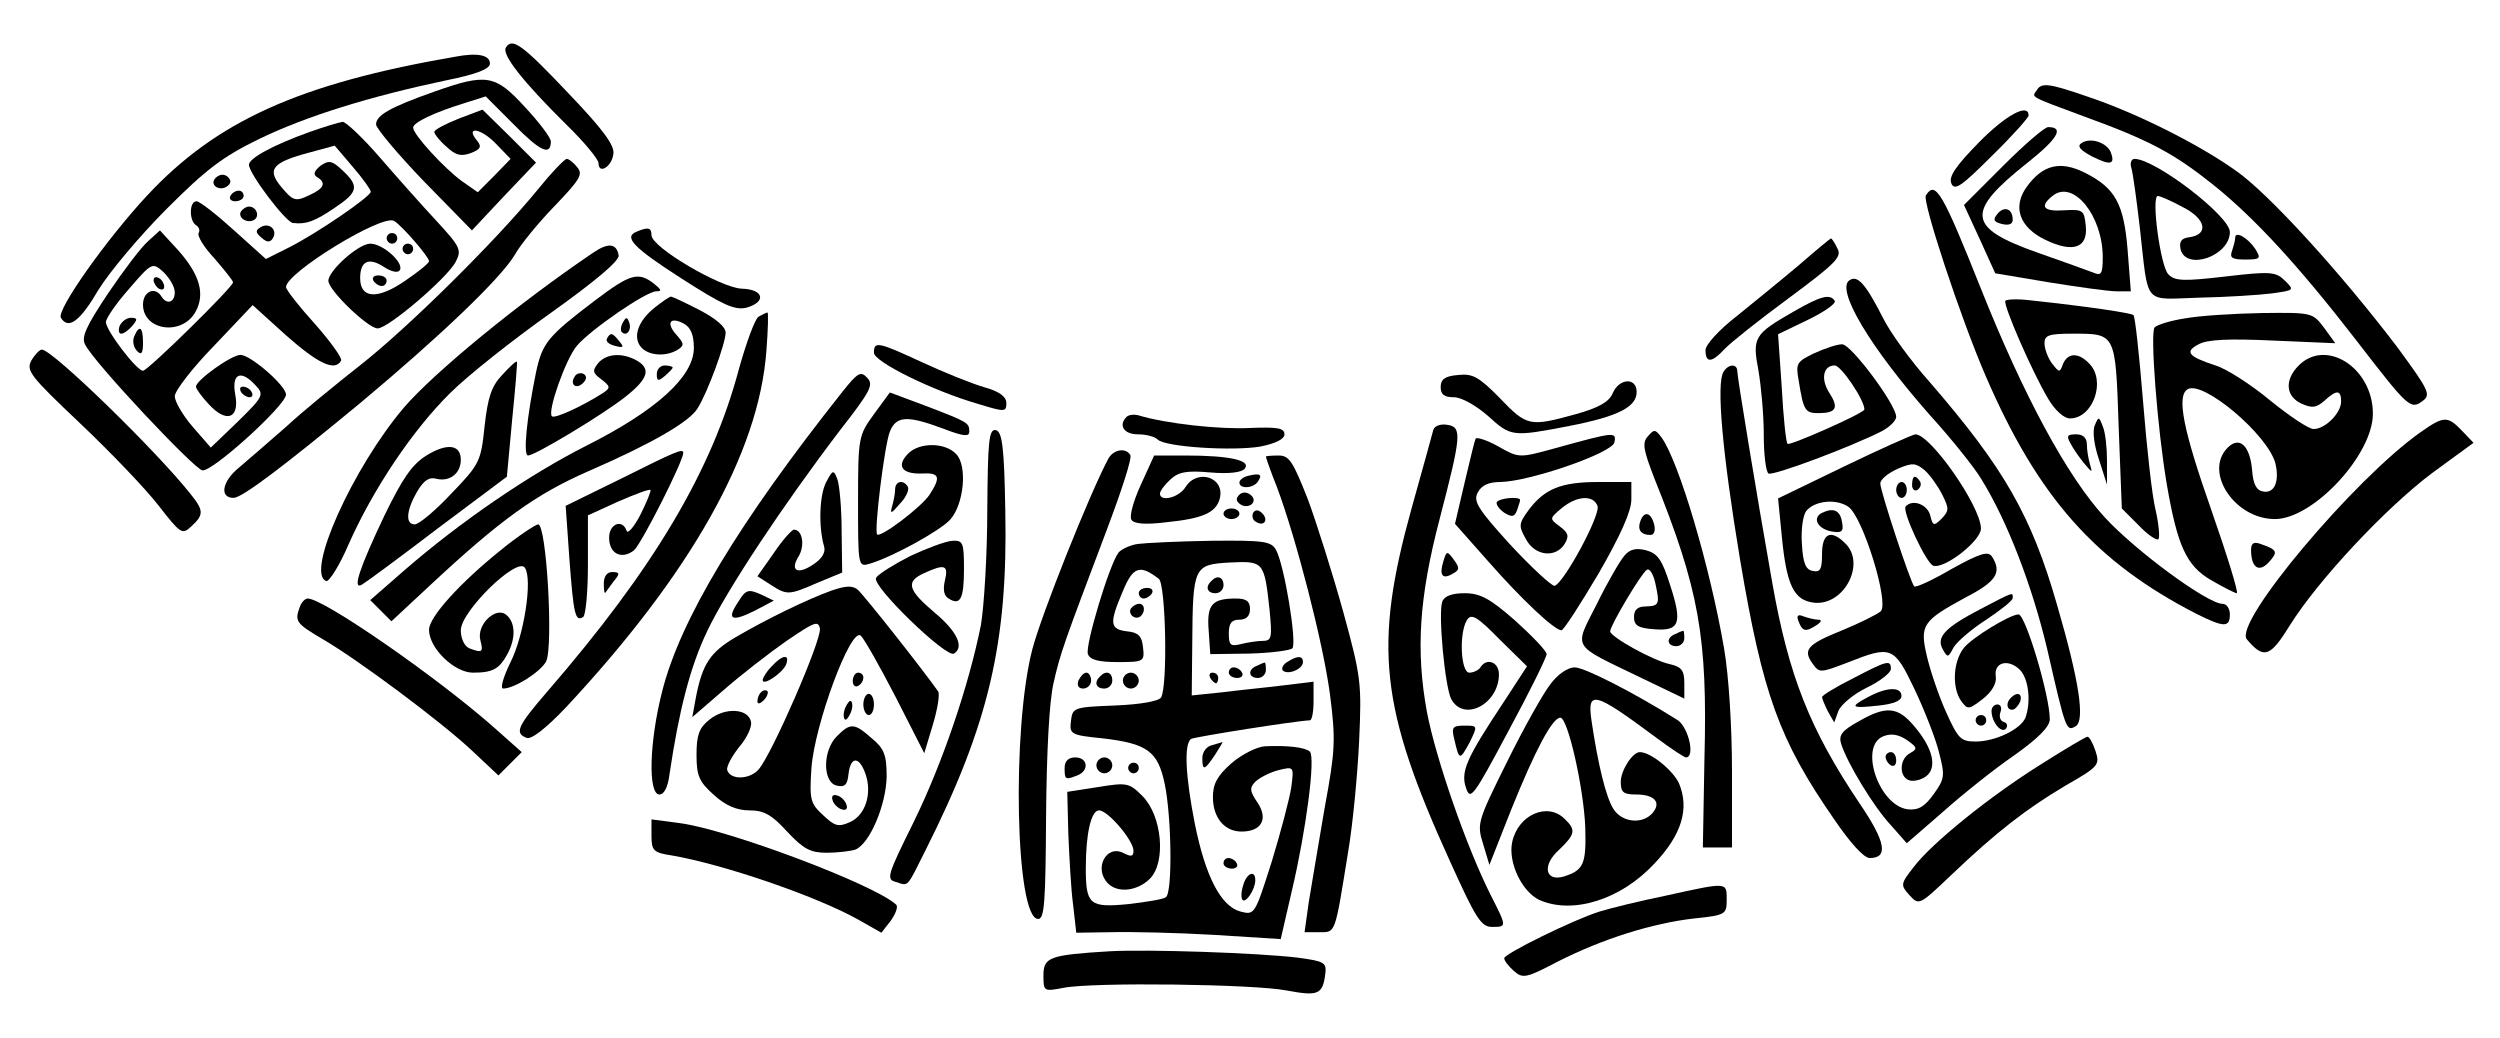 <?xml version="1.0" standalone="no"?>
<!DOCTYPE svg PUBLIC "-//W3C//DTD SVG 20010904//EN"
 "http://www.w3.org/TR/2001/REC-SVG-20010904/DTD/svg10.dtd">
<svg version="1.0" xmlns="http://www.w3.org/2000/svg"
 width="472pt" height="196pt" viewBox="0 0 472 196"
 preserveAspectRatio="xMidYMid meet">
<g transform="translate(0,196) scale(0.1,-0.1)"
fill="#000000" stroke="none">
<path d="M955 1870 c-8 -13 33 -65 114 -145 34 -33 61 -66 61 -73 0 -22 25 -7
28 17 3 16 -19 46 -84 114 -88 93 -107 107 -119 87z"/>
<path d="M860 1853 c-296 -51 -452 -122 -583 -263 -77 -83 -171 -216 -162
-230 14 -23 36 -7 71 53 21 34 79 103 129 153 74 74 105 98 175 132 89 43 209
80 351 110 60 12 84 22 84 32 0 16 -23 21 -65 13z"/>
<path d="M820 1787 c-85 -30 -110 -45 -110 -62 0 -7 41 -56 90 -107 l91 -93
60 64 61 64 -50 50 -51 50 -45 -17 c-25 -10 -46 -21 -46 -25 0 -4 10 -17 23
-28 17 -16 27 -19 46 -12 18 7 21 12 12 23 -24 29 7 24 35 -5 l28 -29 -31 -32
-31 -31 -30 21 c-33 24 -92 88 -92 101 0 10 41 29 96 46 l41 13 53 -53 c50
-51 70 -60 70 -32 0 7 -22 36 -49 65 -56 61 -72 64 -171 29z"/>
<path d="M3845 1789 c-9 -13 -15 -10 90 -49 124 -45 170 -70 245 -130 77 -62
160 -152 269 -293 98 -127 102 -131 125 -114 16 12 12 20 -49 103 -105 138
-242 289 -304 332 -72 51 -187 108 -275 138 -78 27 -92 29 -101 13z"/>
<path d="M3736 1691 c-43 -44 -57 -64 -52 -77 6 -15 19 -6 76 51 39 38 70 73
70 77 0 24 -43 1 -94 -51z"/>
<path d="M585 1711 c-70 -25 -115 -50 -115 -62 0 -17 70 -109 83 -110 25 -3
41 3 78 28 45 30 48 41 16 71 -20 19 -26 20 -42 9 -12 -10 -14 -16 -7 -21 19
-11 14 -22 -15 -35 -25 -12 -30 -10 -51 15 -29 34 -19 47 52 66 l48 13 34 -40
c19 -22 34 -43 34 -47 0 -9 -102 -79 -156 -106 l-42 -21 -60 54 c-33 30 -65
55 -71 55 -14 0 -14 -37 -1 -45 6 -4 8 -10 5 -15 -3 -5 10 -27 30 -48 19 -22
35 -42 35 -45 0 -9 -161 -167 -170 -167 -12 0 -70 76 -70 92 0 7 20 36 44 63
43 50 44 50 65 31 11 -11 21 -27 21 -38 0 -19 -15 -24 -25 -8 -12 20 -35 10
-35 -15 0 -49 73 -60 99 -14 19 34 8 71 -33 117 l-34 37 -22 -20 c-13 -11 -47
-56 -76 -99 -42 -63 -51 -83 -43 -97 17 -34 205 -234 221 -237 18 -4 158 123
158 143 0 17 -67 75 -86 75 -17 0 -84 -48 -84 -60 0 -4 11 -19 24 -33 34 -37
59 -27 50 19 -7 39 11 47 39 16 16 -17 14 -21 -34 -68 l-51 -49 -34 39 c-19
22 -34 48 -34 58 0 10 33 53 74 95 l73 77 63 -57 c60 -53 92 -69 104 -48 3 4
-19 35 -49 69 -30 33 -55 65 -55 70 0 27 181 138 204 125 15 -9 66 -68 66 -76
0 -4 -20 -20 -45 -37 -52 -36 -85 -34 -85 5 0 32 16 40 45 21 14 -9 26 -12 30
-6 8 14 -32 50 -56 50 -22 0 -79 -51 -79 -70 0 -18 75 -90 93 -90 20 0 130 94
147 125 12 23 10 28 -36 78 -27 29 -75 83 -107 120 -32 37 -64 67 -70 67 -7
-1 -34 -9 -62 -19z"/>
<path d="M3781 1646 l-73 -73 30 -65 29 -64 101 -17 c56 -9 113 -17 128 -17
l27 0 -6 77 c-7 88 -23 118 -81 147 -46 23 -79 15 -109 -26 -28 -38 -15 -77
35 -101 52 -25 80 -15 76 26 -3 30 -5 32 -40 30 -40 -3 -48 7 -23 27 39 32 95
-37 95 -116 0 -31 -3 -35 -17 -29 -10 4 -58 21 -106 38 -133 47 -137 76 -20
169 58 46 71 68 40 68 -7 0 -45 -33 -86 -74z"/>
<path d="M3930 1690 c-9 -6 -3 -13 19 -25 36 -18 45 -16 36 8 -8 18 -38 28
-55 17z"/>
<path d="M1016 1603 c-79 -97 -244 -260 -334 -331 -47 -37 -111 -89 -141 -117
-31 -27 -71 -62 -90 -78 -32 -26 -37 -57 -10 -57 16 0 95 60 239 179 152 127
265 235 292 280 11 20 46 62 76 93 47 49 53 59 42 72 -7 9 -16 16 -20 16 -4 0
-29 -26 -54 -57z"/>
<path d="M4024 1643 c3 -10 10 -61 16 -113 17 -150 5 -135 112 -132 51 1 113
5 137 8 43 6 43 6 25 24 -17 17 -27 18 -112 8 -78 -9 -96 -9 -108 4 -15 14
-33 148 -20 148 4 0 25 -9 47 -21 44 -22 50 -52 12 -57 -15 -2 -19 -8 -16 -23
11 -41 93 -12 93 33 0 30 -141 138 -180 138 -6 0 -9 -8 -6 -17z"/>
<path d="M407 1624 c-11 -11 3 -24 18 -18 8 4 12 10 9 15 -6 11 -18 12 -27 3z"/>
<path d="M435 1590 c-3 -5 1 -10 9 -10 9 0 16 5 16 10 0 6 -4 10 -9 10 -6 0
-13 -4 -16 -10z"/>
<path d="M3636 1591 c-7 -11 65 -230 113 -341 99 -229 207 -351 398 -449 52
-26 63 -26 63 -1 0 11 -6 20 -14 20 -28 0 -163 99 -222 163 -71 77 -154 231
-234 432 -73 183 -86 205 -104 176z"/>
<path d="M455 1561 c-7 -12 12 -24 25 -16 11 7 4 25 -10 25 -5 0 -11 -4 -15
-9z"/>
<path d="M3771 1556 c-9 -11 -7 -15 9 -19 13 -3 20 0 20 8 0 21 -16 27 -29 11z"/>
<path d="M492 1531 c-10 -6 -10 -10 2 -20 10 -9 16 -9 21 -1 10 16 -7 31 -23
21z"/>
<path d="M1203 1523 c-27 -10 -8 -30 84 -89 78 -50 100 -60 122 -55 39 11 33
35 -9 36 -40 2 -170 78 -170 101 0 14 -6 16 -27 7z"/>
<path d="M730 1510 c0 -5 5 -10 10 -10 6 0 10 5 10 10 0 6 -4 10 -10 10 -5 0
-10 -4 -10 -10z"/>
<path d="M4220 1511 c0 -5 -3 -16 -6 -25 -5 -13 1 -16 25 -16 29 0 30 2 19 20
-14 21 -38 35 -38 21z"/>
<path d="M3397 1460 c-32 -27 -85 -70 -117 -96 -35 -27 -60 -55 -60 -65 0 -25
12 -24 36 2 10 11 64 54 121 96 89 66 101 78 92 94 -5 11 -11 19 -12 19 -1 0
-28 -22 -60 -50z"/>
<path d="M760 1490 c0 -5 5 -10 10 -10 6 0 10 5 10 10 0 6 -4 10 -10 10 -5 0
-10 -4 -10 -10z"/>
<path d="M1120 1483 c-142 -96 -300 -226 -357 -292 -97 -114 -187 -314 -147
-328 5 -2 25 29 42 69 47 106 122 217 192 286 33 33 119 101 191 152 84 60
129 98 127 108 -4 23 -20 24 -48 5z"/>
<path d="M290 1431 c0 -5 5 -13 10 -16 6 -3 10 -2 10 4 0 5 -4 13 -10 16 -5 3
-10 2 -10 -4z"/>
<path d="M705 1430 c3 -5 10 -10 16 -10 5 0 9 5 9 10 0 6 -7 10 -16 10 -8 0
-12 -4 -9 -10z"/>
<path d="M1125 1394 c-91 -69 -101 -81 -113 -137 -17 -83 -25 -157 -15 -157
13 0 141 77 184 111 43 34 49 53 20 69 -28 15 -57 12 -72 -6 -11 -14 -10 -18
6 -30 17 -13 18 -16 5 -25 -37 -24 -92 -50 -98 -45 -9 9 26 108 47 133 25 30
131 103 150 103 11 0 10 3 -5 15 -29 22 -44 18 -109 -31z"/>
<path d="M3492 1431 c-27 -17 39 -127 151 -254 41 -45 85 -100 98 -122 49 -79
96 -202 124 -320 35 -153 36 -157 54 -146 18 11 6 87 -35 228 -49 171 -101
260 -241 422 -35 39 -74 93 -87 119 -34 67 -49 83 -64 73z"/>
<path d="M1237 1380 c-32 -25 -43 -56 -27 -75 14 -17 48 -19 70 -5 12 8 12 11
-3 28 -20 22 -12 35 14 21 13 -7 19 -21 19 -46 0 -54 -71 -118 -202 -184 -107
-54 -238 -143 -346 -237 l-63 -55 20 -20 20 -20 73 68 c133 124 200 172 298
215 122 53 192 94 207 119 19 30 53 123 53 143 0 11 -19 27 -50 43 -27 14 -51
25 -53 25 -3 0 -16 -9 -30 -20z"/>
<path d="M3385 1371 c-73 -42 -77 -48 -65 -111 5 -29 10 -83 10 -121 0 -37 4
-70 9 -73 8 -5 155 50 214 80 15 8 27 20 27 27 0 23 -85 137 -102 137 -10 0
-33 -8 -53 -17 -33 -16 -35 -19 -29 -52 9 -56 12 -61 37 -61 34 0 39 10 21 38
-17 26 -12 52 10 52 12 0 56 -65 56 -83 0 -7 -141 -69 -145 -65 -3 2 -8 50
-11 106 l-7 101 56 27 c31 15 54 31 51 36 -9 14 -27 9 -79 -21z"/>
<path d="M3786 1392 c-4 -8 50 -133 81 -185 13 -22 30 -37 41 -37 44 0 69 72
36 104 -20 21 -40 20 -49 -1 -6 -17 -7 -17 -21 1 -8 11 -14 28 -14 38 0 15 8
18 53 18 82 0 81 2 87 -175 l6 -155 32 -32 c17 -18 34 -29 37 -26 3 3 1 27 -5
54 -7 27 -17 120 -24 207 -7 86 -15 160 -18 162 -4 4 -83 16 -195 28 -24 3
-45 2 -47 -1z"/>
<path d="M1432 1362 c-7 -5 -23 -49 -37 -99 -51 -192 -161 -377 -362 -609 -56
-65 -62 -78 -39 -87 9 -4 37 18 75 58 235 252 364 480 378 673 3 39 4 72 2 72
-2 0 -10 -4 -17 -8z"/>
<path d="M4126 1359 c-27 -4 -53 -12 -58 -17 -9 -9 5 -191 23 -297 20 -116 37
-153 83 -180 24 -14 46 -25 49 -25 4 0 -18 71 -48 157 -53 151 -66 215 -45
228 29 18 152 -86 166 -140 8 -34 -2 -57 -23 -53 -13 2 -19 14 -21 40 -4 47
-24 65 -46 43 -46 -46 13 -135 89 -135 72 0 185 121 185 199 0 86 -88 143
-140 91 -27 -27 -25 -58 5 -72 20 -9 28 -8 43 5 24 22 32 21 32 -1 0 -22 -30
-52 -52 -52 -9 0 -45 24 -82 54 -36 30 -83 60 -103 66 -52 17 -59 26 -32 40
16 9 57 11 141 7 l117 -5 -21 29 c-22 29 -23 29 -117 28 -53 -1 -118 -5 -145
-10z"/>
<path d="M226 1345 c-3 -8 -2 -15 3 -15 5 0 14 7 21 15 10 12 10 15 -3 15 -8
0 -17 -7 -21 -15z"/>
<path d="M1176 1351 c-4 -7 -5 -15 -2 -18 9 -9 19 4 14 18 -4 11 -6 11 -12 0z"/>
<path d="M253 1324 c-3 -8 -1 -20 6 -27 8 -8 11 -4 11 16 0 30 -7 35 -17 11z"/>
<path d="M1146 1321 c-3 -5 3 -11 15 -14 16 -4 18 -3 8 9 -13 16 -16 17 -23 5z"/>
<path d="M1650 1294 c0 -17 111 -72 198 -97 49 -15 52 -15 52 2 0 12 -13 22
-42 30 -24 7 -76 28 -117 47 -84 39 -91 40 -91 18z"/>
<path d="M59 1279 c-10 -19 -1 -30 93 -119 57 -54 123 -123 147 -154 42 -54
45 -56 62 -40 24 22 24 30 -1 61 -63 80 -261 273 -281 273 -4 0 -13 -9 -20
-21z"/>
<path d="M948 1252 c-20 -21 -27 -42 -33 -96 -7 -67 -9 -72 -63 -128 -30 -32
-61 -58 -69 -58 -18 0 -16 26 4 61 13 22 23 29 37 25 25 -6 46 10 46 36 0 29
-26 32 -65 8 -27 -17 -45 -43 -79 -113 -48 -101 -61 -141 -43 -131 7 4 71 51
143 106 l131 98 10 108 c6 59 10 108 9 109 -2 2 -14 -10 -28 -25z"/>
<path d="M1240 1254 c0 -14 3 -14 15 -4 8 7 15 14 15 16 0 2 -7 4 -15 4 -8 0
-15 -7 -15 -16z"/>
<path d="M3254 1258 c-14 -22 -2 -154 31 -353 43 -256 74 -342 178 -492 30
-44 56 -73 67 -73 36 0 30 31 -19 103 -94 140 -134 241 -165 417 -31 175 -66
389 -66 399 0 15 -17 14 -26 -1z"/>
<path d="M1085 1249 c-10 -15 3 -25 16 -12 7 7 7 13 1 17 -6 3 -14 1 -17 -5z"/>
<path d="M1591 1221 c-196 -247 -307 -431 -341 -567 -24 -94 -27 -194 -5 -194
9 0 16 14 19 38 18 121 39 203 71 270 37 78 143 238 252 381 57 73 63 85 50
98 -12 13 -18 9 -46 -26z"/>
<path d="M2753 1252 c-25 -2 -33 -8 -33 -23 0 -14 7 -19 25 -19 14 0 41 -15
64 -35 44 -40 46 -40 155 -19 92 18 126 36 126 64 0 28 -33 26 -45 -2 -7 -17
-27 -28 -70 -40 -87 -24 -92 -23 -143 30 -40 41 -52 47 -79 44z"/>
<path d="M455 1220 c3 -5 11 -10 16 -10 6 0 7 5 4 10 -3 6 -11 10 -16 10 -6 0
-7 -4 -4 -10z"/>
<path d="M1650 1178 c-29 -40 -30 -43 -30 -165 0 -124 0 -124 23 -117 43 13
132 62 151 83 26 29 33 102 11 124 -21 22 -69 22 -90 1 -23 -23 -13 -39 24
-38 35 2 38 -6 16 -40 -16 -24 -93 -82 -99 -75 -6 7 14 169 24 194 12 30 33
31 100 6 39 -15 50 -16 50 -6 0 17 -2 18 -83 49 l-67 25 -30 -41z"/>
<path d="M2127 1173 c-16 -16 -5 -33 21 -33 15 0 32 -4 38 -10 14 -14 142 -22
194 -13 29 6 45 14 45 23 0 12 -13 14 -65 12 -56 -3 -159 8 -211 24 -8 2 -18
1 -22 -3z"/>
<path d="M3955 1157 c-5 -11 -1 -39 8 -65 l15 -47 0 45 c0 25 -3 54 -8 65 -7
19 -8 19 -15 2z"/>
<path d="M4570 1144 c-125 -88 -354 -360 -328 -391 32 -38 44 -34 81 26 53 85
181 222 269 288 l78 57 -22 23 c-27 28 -34 28 -78 -3z"/>
<path d="M2706 1148 c-2 -7 -20 -74 -41 -148 -72 -260 -60 -375 73 -667 48
-106 58 -123 79 -123 28 0 28 0 -2 59 -46 91 -104 258 -121 347 -21 115 -15
215 24 364 41 158 43 174 14 178 -12 2 -24 -2 -26 -10z"/>
<path d="M1864 998 c0 -84 -6 -182 -12 -218 -23 -115 -73 -262 -127 -372 -50
-101 -52 -108 -34 -113 25 -8 20 -13 57 61 119 237 155 391 150 639 -2 123 -6
150 -18 153 -13 2 -15 -20 -16 -150z"/>
<path d="M3111 1136 c-11 -12 -8 -26 12 -78 85 -211 101 -300 95 -530 l-3
-168 27 0 28 0 0 144 c0 83 -6 180 -15 232 -27 157 -86 354 -118 398 -12 16
-14 16 -26 2z"/>
<path d="M2786 1132 c-2 -4 -11 -42 -21 -84 l-18 -77 62 -70 c64 -73 126 -131
139 -131 4 0 35 48 70 107 42 73 62 118 62 140 l0 33 -62 0 c-71 0 -102 -13
-132 -53 -19 -26 -19 -30 -5 -55 17 -32 56 -36 73 -9 9 15 7 21 -9 33 -20 15
-20 15 4 35 28 23 59 25 67 4 7 -16 -64 -147 -81 -151 -5 -1 -43 34 -83 77
-62 68 -71 83 -62 99 7 14 21 20 43 20 55 1 212 55 215 75 4 20 1 20 -111 -11
-69 -19 -69 -19 -108 3 -21 12 -41 18 -43 15z"/>
<path d="M3481 1079 l-124 -60 7 -71 c9 -94 23 -122 62 -126 56 -5 97 74 58
112 -27 27 -44 20 -44 -20 0 -28 -3 -35 -17 -32 -14 2 -19 15 -21 51 -2 27 2
54 8 62 16 20 57 24 80 8 27 -19 77 -180 61 -197 -7 -6 -39 -22 -73 -36 -67
-27 -75 -37 -55 -64 12 -17 15 -16 65 3 83 33 88 31 127 -51 19 -40 40 -94 46
-119 11 -43 11 -49 -10 -78 -17 -24 -29 -31 -49 -29 -55 7 -93 120 -46 138 15
6 29 3 44 -7 20 -14 21 -17 6 -25 -20 -11 -21 -44 -2 -51 8 -3 22 0 32 7 22
16 14 53 -22 95 -31 37 -53 39 -105 9 -31 -17 -38 -26 -33 -42 11 -36 62 -120
94 -154 l30 -34 68 59 c37 33 97 81 135 107 45 32 67 54 67 68 0 45 -46 198
-59 198 -16 0 -88 -44 -103 -63 -21 -26 -23 -76 -5 -101 12 -16 14 -16 40 4
18 14 27 30 25 43 -4 27 24 34 46 12 16 -17 21 -60 10 -90 -9 -22 -57 -45 -94
-45 -28 0 -33 5 -56 56 -14 31 -30 79 -36 105 -14 59 -8 67 73 111 58 30 69
47 50 77 -7 11 -22 7 -76 -23 -36 -21 -68 -36 -71 -33 -7 7 -64 180 -64 194 0
8 15 20 33 28 28 12 34 11 51 -3 10 -9 25 -30 33 -46 13 -26 13 -30 -1 -45
-15 -15 -17 -14 -22 7 -6 20 -33 30 -46 16 -8 -8 39 -108 52 -112 21 -7 90 47
90 70 0 42 -96 179 -124 178 -6 -1 -67 -28 -135 -61z"/>
<path d="M3909 1123 c5 -10 17 -27 26 -38 15 -18 16 -18 11 -2 -3 10 -6 27 -6
38 0 12 -7 19 -20 19 -17 0 -19 -3 -11 -17z"/>
<path d="M1172 1056 l-104 -51 7 -100 c8 -106 11 -119 26 -110 5 4 9 48 9 99
l0 93 57 26 c32 14 59 24 61 22 2 -1 -7 -23 -19 -47 -12 -23 -24 -37 -26 -30
-8 23 -33 13 -33 -13 0 -31 24 -42 47 -24 14 12 93 168 93 184 0 9 -14 3 -118
-49z"/>
<path d="M2092 1093 c-36 -68 -126 -294 -143 -359 -39 -150 -32 -509 11 -509
12 0 14 31 15 195 1 120 6 216 14 250 13 58 20 76 100 288 28 74 49 138 45
143 -9 15 -33 10 -42 -8z"/>
<path d="M2154 1045 c-14 -30 -22 -60 -18 -66 4 -8 26 -10 66 -5 69 7 94 18
101 45 10 40 -43 57 -65 21 -13 -20 -48 -28 -48 -12 0 5 9 17 20 27 15 14 31
17 75 13 36 -3 59 0 65 7 13 16 -29 25 -112 25 l-59 0 -25 -55z"/>
<path d="M2390 1098 c0 -2 9 -28 21 -58 36 -96 87 -293 100 -391 11 -86 10
-106 -10 -214 -11 -66 -25 -146 -30 -178 l-8 -57 28 0 c31 0 29 -5 54 150 9
52 18 147 21 210 5 110 4 121 -30 245 -20 72 -50 167 -67 213 -28 71 -35 82
-55 82 -13 0 -24 -1 -24 -2z"/>
<path d="M1560 1050 c-13 -24 -15 -85 -4 -122 3 -11 -4 -23 -21 -34 -30 -20
-44 -11 -27 16 12 20 7 50 -9 50 -4 0 -22 -20 -38 -44 l-31 -44 25 -16 c31
-20 34 -20 89 4 l46 19 -1 78 c0 43 -4 87 -8 98 -7 19 -9 18 -21 -5z"/>
<path d="M2358 1062 c-10 -2 -18 -8 -18 -13 0 -13 27 -11 35 2 9 13 4 16 -17
11z"/>
<path d="M3610 1044 c0 -8 5 -12 10 -9 6 4 8 11 5 16 -9 14 -15 11 -15 -7z"/>
<path d="M1690 1036 c0 -8 -3 -23 -6 -33 -4 -14 -1 -13 15 6 12 12 18 27 15
32 -8 14 -24 11 -24 -5z"/>
<path d="M3580 1035 c0 -8 5 -15 10 -15 6 0 10 7 10 15 0 8 -4 15 -10 15 -5 0
-10 -7 -10 -15z"/>
<path d="M2336 1021 c-3 -5 1 -11 9 -15 15 -6 29 7 18 18 -9 9 -21 8 -27 -3z"/>
<path d="M2826 1012 c-2 -4 4 -13 14 -20 15 -9 19 -8 24 4 3 9 6 18 6 20 0 7
-39 4 -44 -4z"/>
<path d="M2310 990 c0 -5 7 -10 15 -10 8 0 15 5 15 10 0 6 -7 10 -15 10 -8 0
-15 -4 -15 -10z"/>
<path d="M2366 992 c-3 -6 -1 -14 5 -17 15 -10 25 3 12 16 -7 7 -13 7 -17 1z"/>
<path d="M3443 993 c-22 -8 -14 -30 13 -36 21 -4 25 -1 22 16 -3 22 -15 29
-35 20z"/>
<path d="M3097 976 c-6 -16 1 -26 19 -26 7 0 10 8 7 20 -6 23 -19 26 -26 6z"/>
<path d="M945 921 c-77 -62 -135 -126 -135 -150 0 -35 48 -81 83 -81 38 0 50
7 66 37 15 29 14 58 -3 72 -20 17 -57 -19 -49 -48 6 -23 3 -24 -21 -15 -9 4
-16 18 -16 34 0 36 107 140 121 118 15 -22 -2 -130 -28 -180 -13 -27 -19 -48
-13 -48 21 0 70 31 81 51 14 28 1 259 -15 259 -6 -1 -38 -22 -71 -49z"/>
<path d="M1718 910 c-31 -16 -60 -34 -64 -41 -9 -15 133 -152 147 -143 20 12
6 42 -36 77 -51 43 -56 59 -20 75 39 18 46 15 39 -14 -4 -17 -2 -29 7 -34 22
-14 29 -1 29 56 0 50 -2 54 -22 53 -13 -1 -48 -14 -80 -29z"/>
<path d="M2148 933 c-14 -2 -31 -10 -36 -16 -17 -21 -64 -177 -58 -192 4 -11
21 -15 56 -15 50 0 51 1 48 28 -2 21 -9 28 -30 30 -33 4 -34 15 -8 76 19 46
32 51 68 23 13 -11 17 -203 4 -224 -5 -7 -39 -13 -87 -15 -78 -3 -80 -4 -83
-29 -3 -25 -1 -27 60 -33 84 -10 104 -24 117 -86 13 -62 15 -207 2 -214 -5 -4
-37 -9 -71 -13 -73 -7 -80 -1 -80 68 0 65 10 109 25 109 17 0 65 -57 65 -76 0
-11 -4 -12 -18 -5 -33 18 -58 -29 -30 -57 19 -19 56 -14 79 9 31 31 23 119
-14 156 -25 25 -29 26 -84 17 l-58 -9 2 -80 c2 -44 5 -104 9 -133 l6 -53 66 1
c37 1 124 -1 193 -5 l127 -8 21 91 c27 114 45 252 34 263 -9 8 -41 12 -85 10
-15 -1 -43 -15 -63 -32 -27 -24 -35 -39 -35 -64 0 -39 22 -65 54 -65 38 0 51
24 30 55 -15 22 -15 28 -3 40 8 7 27 17 43 21 29 7 29 7 24 -32 -3 -21 -20
-85 -37 -141 -32 -100 -32 -101 -59 -94 -37 10 -66 66 -86 165 -18 91 -21 152
-7 161 8 4 197 34 224 35 4 0 7 16 7 36 l0 37 -57 -7 c-32 -4 -84 -9 -115 -13
l-58 -6 1 99 c1 145 3 148 71 152 64 3 65 2 75 -90 5 -52 4 -58 -13 -58 -10 0
-29 -3 -41 -6 -20 -5 -23 -2 -23 20 0 19 5 26 20 26 13 0 20 7 20 20 0 15 -7
20 -27 20 -45 0 -55 -12 -51 -61 l3 -44 73 1 c41 1 78 6 82 10 9 10 -15 157
-31 186 -9 16 -23 18 -122 17 -62 -1 -124 -4 -139 -6z"/>
<path d="M4250 922 c0 -34 15 -44 34 -23 17 19 16 23 -16 34 -13 5 -18 1 -18
-11z"/>
<path d="M3067 911 c-8 -9 -32 -50 -52 -91 -44 -87 -50 -75 84 -140 l81 -39 0
29 c0 24 -5 31 -27 36 -33 7 -113 52 -113 62 0 11 59 110 69 116 5 4 12 -7 16
-24 9 -41 8 -44 -18 -45 -15 0 -22 -6 -22 -20 0 -16 8 -21 38 -23 48 -4 54 11
30 84 -15 47 -23 59 -45 65 -19 5 -31 2 -41 -10z"/>
<path d="M2725 900 c-8 -26 -2 -35 18 -23 13 7 13 11 2 26 -13 18 -14 17 -20
-3z"/>
<path d="M1140 858 c0 -12 1 -19 3 -17 1 2 9 12 16 22 12 14 11 17 -3 17 -10
0 -16 -8 -16 -22z"/>
<path d="M2287 863 c-12 -11 -8 -23 8 -23 8 0 15 7 15 15 0 16 -12 20 -23 8z"/>
<path d="M1570 845 c-45 -16 -123 -54 -181 -88 -48 -28 -63 -51 -75 -113 l-7
-38 59 51 c32 28 86 70 119 93 53 36 60 39 63 23 3 -22 -91 -238 -116 -266
-17 -19 -53 -20 -59 -1 -2 6 8 25 22 43 15 17 25 39 23 48 -5 26 -50 28 -79 4
-19 -15 -24 -29 -24 -66 0 -40 5 -51 33 -76 22 -20 43 -29 67 -29 27 0 42 -8
71 -40 31 -33 44 -40 75 -40 20 0 45 3 54 6 27 11 58 84 59 138 0 41 -5 53
-28 72 -33 29 -40 30 -66 4 -27 -27 -27 -86 -1 -93 16 -4 21 1 23 22 4 33 20
34 32 0 13 -37 0 -78 -29 -91 -22 -10 -29 -8 -51 13 -24 22 -26 29 -22 89 6
82 74 266 93 250 6 -5 36 -58 66 -116 l54 -106 16 53 c9 30 14 59 10 64 -32
45 -141 183 -152 192 -10 8 -23 7 -49 -2z"/>
<path d="M1394 824 c-23 -34 -13 -39 31 -17 l36 19 -25 12 c-23 10 -28 9 -42
-14z"/>
<path d="M2150 840 c0 -5 4 -10 9 -10 6 0 13 5 16 10 3 6 -1 10 -9 10 -9 0
-16 -4 -16 -10z"/>
<path d="M2723 824 c-8 -22 5 -161 17 -184 24 -44 90 -9 90 47 0 23 -23 32
-35 13 -3 -5 -13 -10 -21 -10 -16 0 -20 75 -4 100 8 12 19 6 61 -37 l52 -51
-45 -69 c-69 -104 -81 -130 -70 -161 8 -24 14 -16 80 108 40 74 72 139 72 145
0 6 -27 34 -59 63 -48 42 -66 52 -96 52 -23 0 -38 -5 -42 -16z"/>
<path d="M3739 810 c-67 -35 -84 -53 -71 -76 9 -16 10 -16 20 3 6 11 34 35 62
53 27 18 50 36 50 41 0 11 4 13 -61 -21z"/>
<path d="M566 814 c-10 -27 -7 -31 42 -60 66 -38 227 -158 284 -212 l49 -46
22 22 22 22 -54 48 c-108 95 -320 242 -350 242 -5 0 -12 -7 -15 -16z"/>
<path d="M2135 811 c-6 -11 9 -23 19 -14 9 9 7 23 -3 23 -6 0 -12 -4 -16 -9z"/>
<path d="M3396 786 c7 -18 13 -20 34 -6 9 6 10 10 3 10 -6 0 -19 3 -27 6 -12
5 -15 2 -10 -10z"/>
<path d="M3163 763 c-18 -7 -16 -23 2 -23 8 0 15 7 15 15 0 8 -1 15 -2 14 -2
0 -9 -3 -15 -6z"/>
<path d="M1457 702 c-10 -10 -17 -22 -17 -26 0 -12 37 13 44 29 8 21 -7 19
-27 -3z"/>
<path d="M2430 710 c-8 -5 -11 -12 -8 -16 10 -9 38 3 38 16 0 12 -10 13 -30 0z"/>
<path d="M2373 703 c-18 -7 -16 -23 2 -23 8 0 15 7 15 15 0 8 -1 15 -2 14 -2
0 -9 -3 -15 -6z"/>
<path d="M3498 679 c-32 -16 -58 -32 -58 -35 0 -3 5 -15 11 -27 l12 -21 8 22
c5 12 29 32 54 44 25 12 45 28 45 35 0 18 -7 16 -72 -18z"/>
<path d="M2320 690 c0 -5 7 -10 16 -10 8 0 12 5 9 10 -3 6 -10 10 -16 10 -5 0
-9 -4 -9 -10z"/>
<path d="M2927 668 c-14 -18 -51 -84 -82 -147 -55 -111 -57 -116 -45 -154 l12
-40 41 104 c46 114 78 174 93 174 14 0 44 -132 47 -207 2 -70 -3 -81 -41 -93
-35 -10 -41 22 -8 51 30 29 32 37 10 58 -32 32 -88 8 -99 -44 -8 -38 18 -93
51 -109 63 -28 154 0 218 69 51 54 66 103 46 151 -11 24 -53 59 -74 59 -14 0
-36 -35 -36 -56 0 -20 5 -24 29 -24 35 0 48 -15 31 -35 -19 -22 -58 -18 -74 8
-14 22 -29 84 -41 165 -9 60 4 57 121 -30 28 -21 54 -38 57 -38 18 0 5 56 -15
70 -79 50 -176 100 -195 100 -13 0 -32 -13 -46 -32z"/>
<path d="M1610 674 c0 -8 5 -12 10 -9 6 3 10 10 10 16 0 5 -4 9 -10 9 -5 0
-10 -7 -10 -16z"/>
<path d="M2036 675 c-3 -9 0 -15 9 -15 8 0 15 7 15 15 0 8 -4 15 -9 15 -5 0
-11 -7 -15 -15z"/>
<path d="M2077 683 c-12 -11 -8 -23 8 -23 8 0 15 7 15 15 0 16 -12 20 -23 8z"/>
<path d="M2120 675 c0 -8 7 -15 15 -15 8 0 15 7 15 15 0 8 -7 15 -15 15 -8 0
-15 -7 -15 -15z"/>
<path d="M2285 680 c3 -5 8 -10 11 -10 2 0 4 5 4 10 0 6 -5 10 -11 10 -5 0 -7
-4 -4 -10z"/>
<path d="M1437 653 c-4 -3 -7 -11 -7 -17 0 -6 5 -5 12 2 6 6 9 14 7 17 -3 3
-9 2 -12 -2z"/>
<path d="M3527 644 c-36 -19 -33 -22 21 -16 27 3 42 9 42 18 0 18 -28 17 -63
-2z"/>
<path d="M1630 630 c0 -11 5 -20 10 -20 6 0 10 9 10 20 0 11 -4 20 -10 20 -5
0 -10 -9 -10 -20z"/>
<path d="M3797 643 c-10 -9 -9 -23 2 -23 5 0 11 7 15 15 5 15 -5 20 -17 8z"/>
<path d="M1596 624 c-4 -9 -4 -19 -1 -22 2 -3 7 3 11 12 4 9 4 19 1 22 -2 3
-7 -3 -11 -12z"/>
<path d="M3760 618 c0 -21 18 -43 27 -34 4 5 3 11 -4 13 -7 2 -9 11 -6 19 3 8
0 14 -6 14 -6 0 -11 -6 -11 -12z"/>
<path d="M3730 600 c0 -5 5 -10 10 -10 6 0 10 5 10 10 0 6 -4 10 -10 10 -5 0
-10 -4 -10 -10z"/>
<path d="M2746 563 c9 -39 10 -39 29 -4 15 31 15 31 -10 31 -23 0 -25 -3 -19
-27z"/>
<path d="M3855 518 c-98 -61 -208 -150 -242 -195 -25 -32 -25 -34 -8 -53 18
-20 19 -19 79 38 86 82 142 125 216 169 63 36 65 39 56 66 -5 15 -12 27 -15
26 -3 0 -42 -23 -86 -51z"/>
<path d="M2288 553 c-10 -2 -18 -13 -18 -24 0 -25 4 -24 24 6 9 14 15 24 14
24 -2 -1 -11 -3 -20 -6z"/>
<path d="M3560 531 c0 -6 5 -13 10 -16 6 -3 10 1 10 9 0 9 -4 16 -10 16 -5 0
-10 -4 -10 -9z"/>
<path d="M2010 510 c0 -22 1 -23 24 -14 23 9 20 34 -4 34 -13 0 -20 -7 -20
-20z"/>
<path d="M2070 515 c0 -8 7 -15 15 -15 8 0 15 7 15 15 0 8 -7 15 -15 15 -8 0
-15 -7 -15 -15z"/>
<path d="M2130 510 c0 -5 5 -10 10 -10 6 0 10 5 10 10 0 6 -4 10 -10 10 -5 0
-10 -4 -10 -10z"/>
<path d="M1572 449 c2 -7 10 -15 17 -17 8 -3 12 1 9 9 -2 7 -10 15 -17 17 -8
3 -12 -1 -9 -9z"/>
<path d="M1230 382 c0 -28 4 -32 38 -37 98 -17 271 -76 352 -121 l44 -25 18
23 c9 13 14 26 10 30 -41 38 -317 142 -409 154 l-53 7 0 -31z"/>
<path d="M2310 330 c0 -5 7 -10 16 -10 8 0 12 5 9 10 -3 6 -10 10 -16 10 -5 0
-9 -4 -9 -10z"/>
<path d="M2347 288 c-4 -12 -4 -24 -1 -27 6 -7 24 20 24 37 0 21 -17 13 -23
-10z"/>
<path d="M3145 269 c-49 -10 -106 -24 -125 -30 -51 -16 -180 -80 -180 -88 0
-5 8 -15 18 -24 17 -15 23 -14 84 18 83 42 177 72 257 81 59 6 61 8 61 35 0
34 3 34 -115 8z"/>
<path d="M2095 164 c-114 -7 -125 -11 -125 -46 0 -30 1 -30 38 -23 56 11 360
7 421 -5 59 -11 68 -8 73 30 3 23 -1 25 -52 32 -76 9 -282 16 -355 12z"/>
</g>
</svg>
